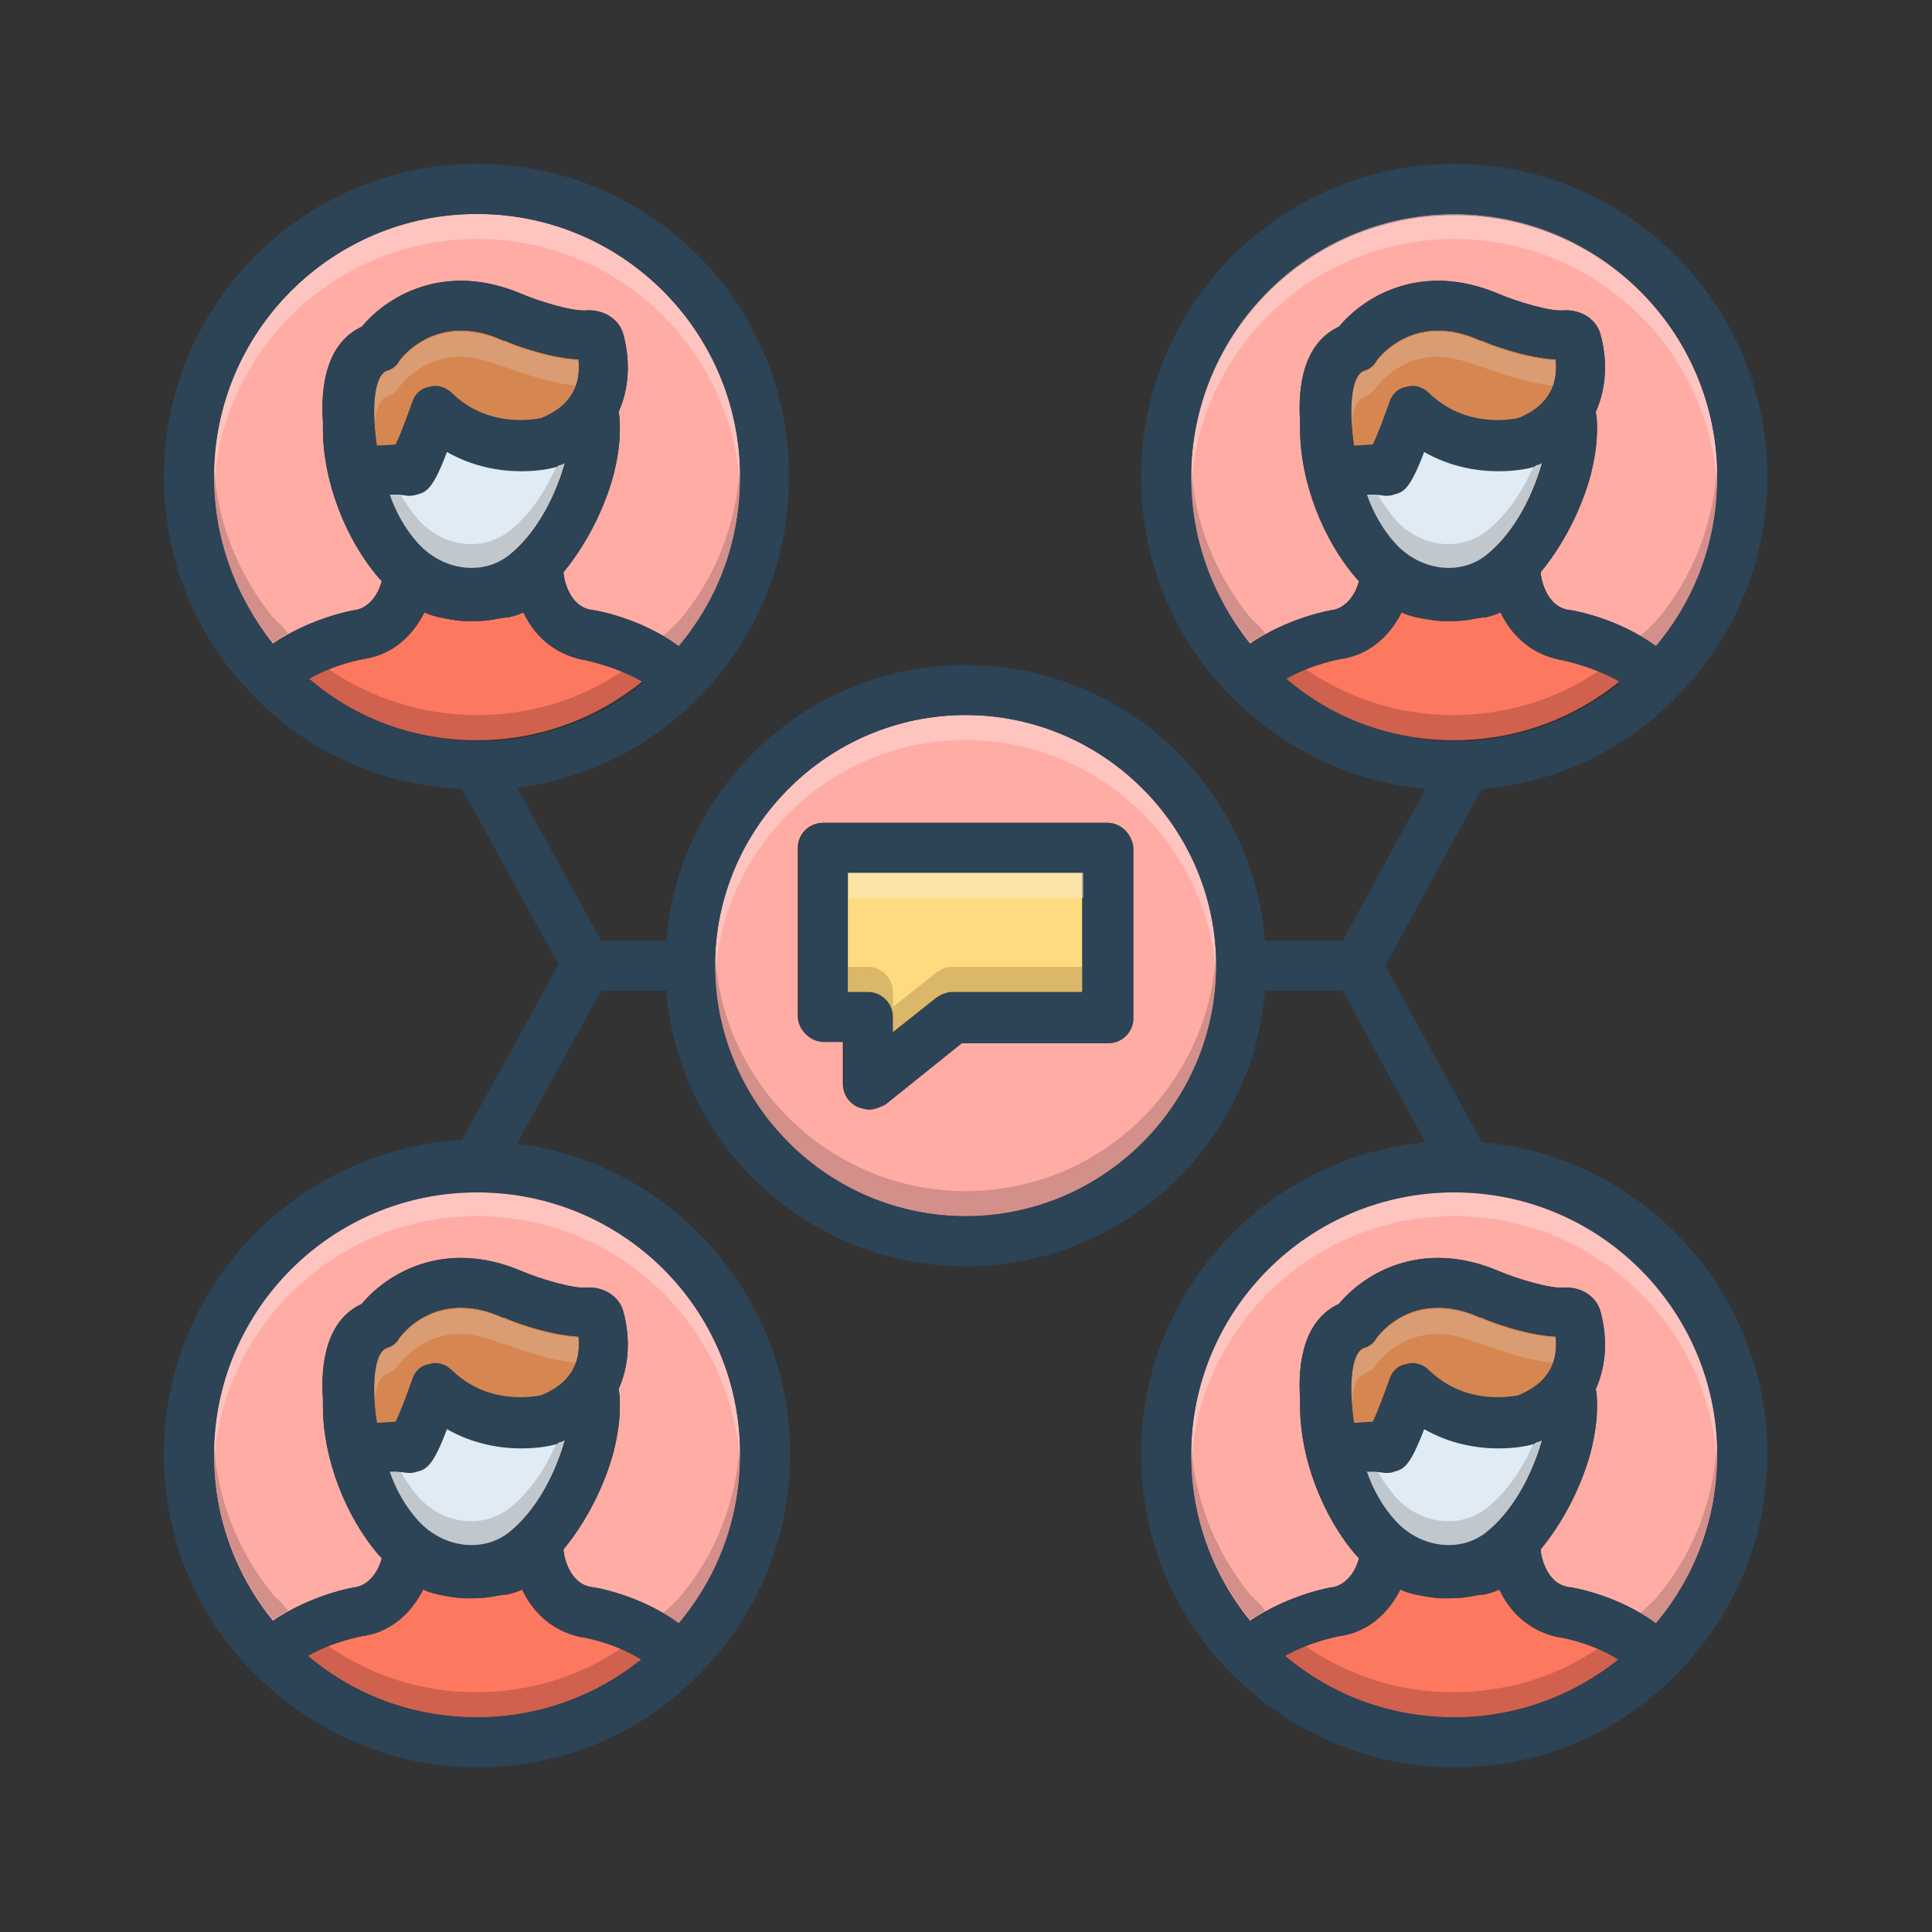 <svg xmlns="http://www.w3.org/2000/svg" xmlns:xlink="http://www.w3.org/1999/xlink" width="500" zoomAndPan="magnify" viewBox="0 0 375 375" height="500" preserveAspectRatio="xMidYMid meet" version="1.0"><rect x="0" y="0" width="375" height="375" fill="#333333" stroke="none"/><defs><clipPath id="id1"><path d="M 31.801 31.801 L 343.051 31.801 L 343.051 343.051 L 31.801 343.051 Z M 31.801 31.801 " clip-rule="nonzero"/></clipPath></defs><path fill="#fc785e" d="M 314.359 132.227 C 305.359 139.523 294.176 143.656 282.262 143.656 C 270.102 143.656 258.672 139.523 249.676 131.742 C 254.781 128.824 260.375 127.852 260.617 127.852 C 266.453 126.879 270.102 122.746 272.047 118.855 C 273.02 119.34 273.992 119.582 274.965 119.828 C 275.207 119.828 276.91 120.312 279.828 120.555 C 280.559 120.555 281.043 120.555 281.773 120.555 C 283.719 120.555 285.18 120.312 286.395 120.07 C 287.609 119.828 288.34 119.828 288.34 119.828 C 289.312 119.582 290.285 119.34 291.258 118.855 C 293.203 122.988 296.852 126.879 302.93 128.094 C 302.93 127.852 309.008 128.824 314.359 132.227 Z M 314.359 132.227 " fill-opacity="1" fill-rule="nonzero"/><path fill="#e1ebf4" d="M 299.281 89.918 C 297.094 97.457 293.203 104.02 288.34 107.91 C 283.234 112.047 275.453 111.074 270.59 105.723 C 268.156 103.047 266.211 99.645 264.996 95.996 L 268.887 95.996 C 269.371 95.996 269.859 95.996 270.59 95.754 C 272.535 95.266 273.75 94.539 276.426 87.484 C 286.637 93.32 297.094 90.648 297.578 90.402 C 297.824 90.402 297.824 90.402 298.066 90.16 C 298.309 90.402 298.797 90.16 299.281 89.918 Z M 299.281 89.918 " fill-opacity="1" fill-rule="nonzero"/><path fill="#e1ebf4" d="M 109.613 89.918 C 107.426 97.457 103.535 104.02 98.672 107.91 C 93.566 112.047 85.785 111.074 80.922 105.723 C 78.488 103.047 76.543 99.645 75.328 95.996 L 79.219 95.996 C 79.703 95.996 80.191 95.996 80.922 95.754 C 82.867 95.266 84.082 94.539 86.758 87.484 C 96.969 93.32 107.426 90.648 107.91 90.402 C 108.156 90.402 108.156 90.402 108.398 90.16 C 108.641 90.402 109.129 90.16 109.613 89.918 Z M 109.613 89.918 " fill-opacity="1" fill-rule="nonzero"/><path fill="#fc785e" d="M 124.691 132.227 C 115.691 139.523 104.508 143.656 92.594 143.656 C 80.434 143.656 69.004 139.523 60.008 131.742 C 65.113 128.824 70.707 127.852 70.949 127.852 C 76.785 126.879 80.434 122.746 82.379 118.855 C 83.352 119.34 84.324 119.582 85.297 119.828 C 85.539 119.828 87.242 120.312 90.16 120.555 C 90.891 120.555 91.375 120.555 92.105 120.555 C 94.051 120.555 95.512 120.312 96.727 120.07 C 97.941 119.828 98.672 119.828 98.672 119.828 C 99.645 119.582 100.617 119.34 101.59 118.855 C 103.535 122.988 107.184 126.879 113.262 128.094 C 113.262 127.852 119.34 128.824 124.691 132.227 Z M 124.691 132.227 " fill-opacity="1" fill-rule="nonzero"/><path fill="#e1ebf4" d="M 109.613 279.586 C 107.426 287.125 103.535 293.688 98.672 297.578 C 93.566 301.715 85.785 300.742 80.922 295.391 C 78.488 292.715 76.543 289.312 75.328 285.664 L 79.219 285.664 C 79.703 285.664 80.191 285.664 80.922 285.422 C 82.867 284.934 84.082 284.207 86.758 277.152 C 96.969 282.988 107.426 280.316 107.91 280.07 C 108.156 280.07 108.156 280.07 108.398 279.828 C 108.641 280.07 109.129 279.828 109.613 279.586 Z M 109.613 279.586 " fill-opacity="1" fill-rule="nonzero"/><path fill="#fc785e" d="M 124.691 321.895 C 115.691 329.191 104.508 333.324 92.594 333.324 C 80.434 333.324 69.004 329.191 59.766 321.41 C 64.871 318.492 70.465 317.52 70.707 317.52 C 76.543 316.547 80.191 312.414 82.137 308.523 C 83.109 309.008 84.082 309.25 85.055 309.496 C 85.297 309.496 87 309.98 89.918 310.223 C 90.648 310.223 91.133 310.223 91.863 310.223 C 93.809 310.223 95.266 309.98 96.484 309.738 C 97.699 309.496 98.43 309.496 98.43 309.496 C 99.402 309.25 100.375 309.008 101.348 308.523 C 103.293 312.656 106.938 316.547 112.773 317.762 C 113.262 317.52 119.34 318.492 124.691 321.895 Z M 124.691 321.895 " fill-opacity="1" fill-rule="nonzero"/><path fill="#fc785e" d="M 314.359 321.895 C 305.359 329.191 294.176 333.324 282.262 333.324 C 270.102 333.324 258.672 329.191 249.434 321.41 C 254.539 318.492 260.133 317.52 260.375 317.52 C 266.211 316.547 269.859 312.414 271.805 308.523 C 272.777 309.008 273.75 309.25 274.723 309.496 C 274.965 309.496 276.668 309.98 279.586 310.223 C 280.316 310.223 280.801 310.223 281.531 310.223 C 283.477 310.223 284.934 309.98 286.152 309.738 C 287.367 309.496 288.098 309.496 288.098 309.496 C 289.07 309.25 290.043 309.008 291.016 308.523 C 292.961 312.656 296.605 316.547 302.441 317.762 C 302.93 317.52 309.008 318.492 314.359 321.895 Z M 314.359 321.895 " fill-opacity="1" fill-rule="nonzero"/><path fill="#e1ebf4" d="M 299.281 279.586 C 297.094 287.125 293.203 293.688 288.34 297.578 C 283.234 301.715 275.453 300.742 270.59 295.391 C 268.156 292.715 266.211 289.312 264.996 285.664 L 268.887 285.664 C 269.371 285.664 270.102 285.664 270.59 285.422 C 272.535 284.934 273.75 284.207 276.426 277.152 C 286.637 282.988 297.094 280.316 297.578 280.07 C 297.824 280.07 297.824 280.07 298.066 279.828 C 298.309 280.07 298.797 279.828 299.281 279.586 Z M 299.281 279.586 " fill-opacity="1" fill-rule="nonzero"/><path fill="#d68751" d="M 294.66 271.074 C 293.203 271.316 284.449 273.02 277.398 266.211 C 276.18 264.996 274.48 264.508 273.02 264.996 C 271.316 265.238 270.102 266.453 269.617 268.156 C 268.645 270.832 267.426 274.234 266.453 276.18 L 262.809 276.18 C 261.836 269.859 262.078 262.562 264.754 261.59 C 265.727 261.348 266.699 260.617 267.184 259.645 C 267.426 259.402 271.316 253.809 279.098 253.809 C 281.531 253.809 284.207 254.297 287.367 255.754 C 287.367 255.754 287.367 255.754 287.609 255.754 C 289.07 256.484 296.363 259.16 301.957 259.402 C 302.441 263.781 300.984 268.398 294.66 271.074 Z M 294.66 271.074 " fill-opacity="1" fill-rule="nonzero"/><path fill="#d68751" d="M 294.66 81.406 C 293.203 81.648 284.449 83.352 277.398 76.543 C 276.18 75.328 274.48 74.84 273.02 75.328 C 271.316 75.57 270.102 76.785 269.617 78.488 C 268.645 81.164 267.426 84.566 266.453 86.512 L 262.809 86.512 C 261.836 80.191 262.078 72.895 264.754 71.922 C 265.727 71.68 266.699 70.949 267.184 69.977 C 267.672 69.25 271.805 64.141 279.098 64.141 C 281.531 64.141 284.207 64.629 287.367 66.086 C 287.367 66.086 287.367 66.086 287.609 66.086 C 289.07 66.816 296.363 69.492 301.957 69.734 C 302.441 74.113 300.984 78.73 294.66 81.406 Z M 294.66 81.406 " fill-opacity="1" fill-rule="nonzero"/><path fill="#d68751" d="M 104.992 81.406 C 103.535 81.648 94.781 83.352 87.73 76.543 C 86.512 75.328 84.812 74.84 83.352 75.328 C 81.648 75.57 80.434 76.785 79.949 78.488 C 78.977 81.164 77.758 84.566 76.785 86.512 L 73.141 86.512 C 72.168 80.191 72.41 72.895 75.086 71.922 C 76.059 71.68 77.031 70.949 77.516 69.977 C 78.004 69.25 82.137 64.141 89.43 64.141 C 91.863 64.141 94.539 64.629 97.699 66.086 C 97.699 66.086 97.699 66.086 97.941 66.086 C 99.402 66.816 106.695 69.492 112.289 69.734 C 112.773 74.113 111.316 78.73 104.992 81.406 Z M 104.992 81.406 " fill-opacity="1" fill-rule="nonzero"/><path fill="#d68751" d="M 104.992 271.074 C 103.535 271.316 94.781 273.02 87.73 266.211 C 86.512 264.996 84.812 264.508 83.352 264.996 C 81.648 265.238 80.434 266.453 79.949 268.156 C 78.977 270.832 77.758 274.234 76.785 276.18 L 73.141 276.18 C 72.168 269.859 72.41 262.562 75.086 261.59 C 76.059 261.348 77.031 260.617 77.516 259.645 C 77.758 259.402 81.648 253.809 89.43 253.809 C 91.863 253.809 94.539 254.297 97.699 255.754 C 97.699 255.754 97.699 255.754 97.941 255.754 C 99.402 256.484 106.695 259.16 112.289 259.402 C 112.773 263.781 111.316 268.398 104.992 271.074 Z M 104.992 271.074 " fill-opacity="1" fill-rule="nonzero"/><path fill="#feaca4" d="M 187.426 138.793 C 160.68 138.793 138.793 160.68 138.793 187.426 C 138.793 214.176 160.68 236.059 187.426 236.059 C 214.176 236.059 236.059 214.176 236.059 187.426 C 236.059 160.68 214.176 138.793 187.426 138.793 Z M 219.766 197.395 C 219.766 200.07 217.578 202.258 214.902 202.258 L 186.453 202.258 L 171.621 214.176 C 170.648 214.902 169.676 215.148 168.461 215.148 C 167.73 215.148 167 214.902 166.27 214.66 C 164.57 213.93 163.598 212.23 163.598 210.285 L 163.598 202.016 L 159.707 202.016 C 157.031 202.016 154.844 199.828 154.844 197.152 L 154.844 164.57 C 154.844 161.895 157.031 159.707 159.707 159.707 L 214.902 159.707 C 217.578 159.707 219.766 161.895 219.766 164.57 Z M 219.766 197.395 " fill-opacity="1" fill-rule="nonzero"/><path fill="#feaca4" d="M 143.656 282.262 C 143.656 294.418 139.523 305.848 131.742 315.086 C 124.203 309.496 115.207 308.035 114.719 308.035 C 110.344 307.305 109.371 301.715 109.371 300.742 C 114.965 293.934 117.883 286.395 119.098 281.773 C 119.828 278.855 120.312 275.938 120.312 273.02 C 120.312 271.805 120.312 270.832 120.07 269.617 C 122.258 264.754 122.258 259.402 121.043 254.781 C 120.312 251.621 117.152 249.676 113.746 249.918 C 111.316 250.164 104.75 248.219 101.348 246.758 C 86.027 240.191 74.84 247.488 70.223 253.082 C 63.414 256.242 62.195 264.508 62.684 271.562 C 62.684 272.047 62.684 272.535 62.684 273.02 C 62.684 282.988 67.059 294.418 73.625 301.957 C 73.867 302.199 73.867 302.199 74.113 302.441 C 73.625 304.387 72.168 307.305 69.25 308.035 C 68.762 308.035 60.496 309.496 52.957 314.602 C 45.66 305.605 41.527 294.418 41.527 282.504 C 41.527 254.297 64.387 231.438 92.594 231.438 C 120.801 231.438 143.656 254.055 143.656 282.262 Z M 143.656 282.262 " fill-opacity="1" fill-rule="nonzero"/><path fill="#feaca4" d="M 333.324 282.262 C 333.324 294.418 329.191 305.848 321.41 315.086 C 313.871 309.496 304.875 308.035 304.387 308.035 C 300.012 307.305 299.039 301.715 299.039 300.742 C 304.633 293.934 307.551 286.395 308.766 281.773 C 309.496 278.855 309.98 275.938 309.98 273.02 C 309.98 271.805 309.98 270.832 309.738 269.617 C 311.926 264.754 311.926 259.402 310.711 254.781 C 309.98 251.621 306.82 249.676 303.414 249.918 C 300.984 250.164 294.418 248.219 291.016 246.758 C 275.695 240.191 264.508 247.488 259.891 253.082 C 253.082 256.242 251.863 264.508 252.352 271.562 C 252.352 272.047 252.352 272.535 252.352 273.02 C 252.352 282.988 256.727 294.418 263.293 301.957 C 263.535 302.199 263.535 302.199 263.781 302.441 C 263.293 304.387 261.836 307.305 258.918 308.035 C 258.43 308.035 250.164 309.496 242.625 314.602 C 235.328 305.605 231.195 294.418 231.195 282.504 C 231.195 254.297 254.055 231.438 282.262 231.438 C 310.469 231.438 333.324 254.055 333.324 282.262 Z M 333.324 282.262 " fill-opacity="1" fill-rule="nonzero"/><path fill="#feaca4" d="M 333.324 92.594 C 333.324 104.75 329.191 116.18 321.41 125.418 C 313.871 119.828 304.875 118.367 304.387 118.367 C 300.012 117.637 299.039 112.047 299.039 111.074 C 304.633 104.266 307.551 96.727 308.766 92.105 C 309.496 89.188 309.98 86.27 309.98 83.352 C 309.98 82.137 309.98 81.164 309.738 79.949 C 311.926 75.086 311.926 69.734 310.711 65.113 C 309.98 61.953 306.82 60.008 303.414 60.25 C 300.984 60.496 294.418 58.551 291.016 57.09 C 275.695 50.523 264.508 57.82 259.891 63.414 C 253.082 66.574 251.863 74.84 252.352 81.895 C 252.352 82.379 252.352 82.867 252.352 83.352 C 252.352 93.32 256.727 104.75 263.293 112.289 C 263.535 112.531 263.535 112.531 263.781 112.773 C 263.293 114.719 261.836 117.637 258.918 118.367 C 258.43 118.367 250.164 119.828 242.625 124.934 C 235.328 115.938 231.195 104.75 231.195 92.836 C 231.195 64.629 254.055 41.77 282.262 41.77 C 310.469 41.77 333.324 64.387 333.324 92.594 Z M 333.324 92.594 " fill-opacity="1" fill-rule="nonzero"/><path fill="#feaca4" d="M 143.656 92.594 C 143.656 104.75 139.523 116.18 131.742 125.418 C 124.203 119.828 115.207 118.367 114.719 118.367 C 110.344 117.637 109.371 112.047 109.371 111.074 C 114.965 104.266 117.883 96.727 119.098 92.105 C 119.828 89.188 120.312 86.27 120.312 83.352 C 120.312 82.137 120.312 81.164 120.07 79.949 C 122.258 75.086 122.258 69.734 121.043 65.113 C 120.312 61.953 117.152 60.008 113.746 60.25 C 111.316 60.496 104.75 58.551 101.348 57.09 C 86.027 50.523 74.84 57.82 70.223 63.414 C 63.414 66.574 62.195 74.84 62.684 81.895 C 62.684 82.379 62.684 82.867 62.684 83.352 C 62.684 93.32 67.059 104.75 73.625 112.289 C 73.867 112.531 73.867 112.531 74.113 112.773 C 73.625 114.719 72.168 117.637 69.25 118.367 C 68.762 118.367 60.496 119.828 52.957 124.934 C 45.66 115.691 41.527 104.508 41.527 92.594 C 41.527 64.387 64.387 41.527 92.594 41.527 C 120.801 41.527 143.656 64.387 143.656 92.594 Z M 143.656 92.594 " fill-opacity="1" fill-rule="nonzero"/><path fill="#2d4356" d="M 214.902 159.707 L 159.949 159.707 C 157.273 159.707 155.086 161.895 155.086 164.57 L 155.086 197.395 C 155.086 200.07 157.273 202.258 159.949 202.258 L 163.84 202.258 L 163.84 210.527 C 163.84 212.473 164.812 214.176 166.516 214.902 C 167.242 215.148 167.973 215.391 168.703 215.391 C 169.676 215.391 170.891 214.902 171.863 214.418 L 186.695 202.504 L 215.148 202.504 C 217.82 202.504 220.012 200.312 220.012 197.641 L 220.012 164.57 C 219.766 161.895 217.578 159.707 214.902 159.707 Z M 210.039 192.531 L 184.75 192.531 C 183.777 192.531 182.562 193.02 181.59 193.75 L 173.324 200.312 L 173.324 197.395 C 173.324 194.723 171.133 192.531 168.461 192.531 L 164.57 192.531 L 164.57 169.434 L 210.039 169.434 Z M 210.039 192.531 " fill-opacity="1" fill-rule="nonzero"/><path fill="#ffdb80" d="M 210.039 169.434 L 210.039 192.531 L 184.75 192.531 C 183.777 192.531 182.562 193.02 181.59 193.75 L 173.324 200.312 L 173.324 197.395 C 173.324 194.723 171.133 192.531 168.461 192.531 L 164.57 192.531 L 164.57 169.434 Z M 210.039 169.434 " fill-opacity="1" fill-rule="nonzero"/><path fill="#e5d0c3" d="M 111.801 264.508 C 106.211 264.023 99.402 261.348 97.941 260.863 C 97.941 260.863 97.941 260.863 97.699 260.863 C 94.539 259.645 91.863 258.918 89.43 258.918 C 81.648 258.918 77.758 264.508 77.516 264.754 C 77.031 265.727 76.059 266.211 75.086 266.699 C 73.625 267.184 72.895 269.371 72.652 272.289 C 72.168 267.184 72.895 262.562 75.086 261.836 C 76.059 261.59 77.031 260.863 77.516 259.891 C 77.758 259.645 81.648 254.055 89.43 254.055 C 91.863 254.055 94.539 254.539 97.699 256 C 97.699 256 97.699 256 97.941 256 C 99.402 256.727 106.695 259.402 112.289 259.645 C 112.289 261.105 112.289 262.809 111.801 264.508 Z M 111.801 264.508 " fill-opacity="0.298" fill-rule="nonzero"/><path fill="#ffdedc" d="M 236.059 187.426 C 236.059 188.156 236.059 188.887 236.059 189.859 C 234.844 164.324 213.445 143.656 187.426 143.656 C 161.406 143.656 140.254 164.082 138.793 189.859 C 138.793 189.129 138.793 188.398 138.793 187.426 C 138.793 160.68 160.68 138.793 187.426 138.793 C 214.176 138.793 236.059 160.68 236.059 187.426 Z M 236.059 187.426 " fill-opacity="0.498" fill-rule="nonzero"/><path fill="#aa7371" d="M 236.059 187.426 C 236.059 214.176 214.176 236.059 187.426 236.059 C 160.68 236.059 138.793 214.176 138.793 187.426 C 138.793 186.695 138.793 185.723 138.793 184.996 C 140.008 210.527 161.406 231.195 187.426 231.195 C 213.445 231.195 234.602 210.77 236.059 184.996 C 236.059 185.723 236.059 186.695 236.059 187.426 Z M 236.059 187.426 " fill-opacity="0.498" fill-rule="nonzero"/><path fill="#9fa5aa" d="M 109.613 279.586 C 107.426 287.125 103.535 293.688 98.672 297.578 C 93.566 301.715 85.785 300.742 80.922 295.391 C 78.488 292.715 76.543 289.312 75.328 285.664 L 77.758 285.664 C 78.73 287.367 79.949 289.07 81.164 290.527 C 86.027 295.879 93.566 296.852 98.914 292.715 C 102.562 289.797 105.723 285.422 107.91 280.316 C 107.91 280.316 108.156 280.316 108.156 280.316 C 108.398 280.316 108.398 280.316 108.641 280.07 C 108.641 280.07 109.129 279.828 109.613 279.586 Z M 109.613 279.586 " fill-opacity="0.498" fill-rule="nonzero"/><path fill="#ffdedc" d="M 143.656 282.262 C 143.656 282.988 143.656 283.961 143.656 284.691 C 142.441 257.699 120.07 236.059 92.594 236.059 C 65.113 236.059 42.742 257.699 41.527 284.691 C 41.527 283.961 41.527 282.988 41.527 282.262 C 41.527 254.055 64.387 231.195 92.594 231.195 C 120.801 231.195 143.656 254.055 143.656 282.262 Z M 143.656 282.262 " fill-opacity="0.498" fill-rule="nonzero"/><path fill="#aa7371" d="M 52.957 309.496 C 53.93 310.469 55.145 311.441 55.875 312.656 C 54.902 313.141 53.93 313.871 52.957 314.359 C 45.66 305.359 41.527 294.176 41.527 282.262 C 41.527 281.531 41.527 280.559 41.527 279.828 C 42.016 290.77 46.148 300.984 52.957 309.496 Z M 52.957 309.496 " fill-opacity="0.498" fill-rule="nonzero"/><path fill="#aa7371" d="M 143.656 282.262 C 143.656 294.418 139.523 305.848 131.742 315.086 C 130.77 314.359 129.797 313.629 128.582 313.141 C 129.555 312.414 130.527 311.441 131.742 310.223 C 139.035 301.715 142.926 291.258 143.656 280.07 C 143.656 280.559 143.656 281.531 143.656 282.262 Z M 143.656 282.262 " fill-opacity="0.498" fill-rule="nonzero"/><path fill="#a54b3f" d="M 124.691 321.895 C 115.691 329.191 104.508 333.324 92.594 333.324 C 80.434 333.324 69.004 329.191 59.766 321.41 C 60.98 320.68 62.441 319.949 63.656 319.465 C 72.168 325.301 81.895 328.461 92.348 328.461 C 102.562 328.461 112.289 325.543 120.555 319.949 C 122.258 320.438 123.473 321.168 124.691 321.895 Z M 124.691 321.895 " fill-opacity="0.498" fill-rule="nonzero"/><path fill="#e5d0c3" d="M 301.469 264.508 C 295.879 264.023 289.07 261.348 287.609 260.863 C 287.609 260.863 287.609 260.863 287.367 260.863 C 284.207 259.645 281.531 258.918 279.098 258.918 C 271.316 258.918 267.426 264.508 267.184 264.754 C 266.699 265.727 265.727 266.211 264.754 266.699 C 263.293 267.184 262.562 269.371 262.32 272.289 C 261.836 267.184 262.562 262.562 264.754 261.836 C 265.727 261.59 266.699 260.863 267.184 259.891 C 267.426 259.645 271.316 254.055 279.098 254.055 C 281.531 254.055 284.207 254.539 287.367 256 C 287.367 256 287.367 256 287.609 256 C 289.07 256.727 296.363 259.402 301.957 259.645 C 301.957 261.105 301.957 262.809 301.469 264.508 Z M 301.469 264.508 " fill-opacity="0.298" fill-rule="nonzero"/><path fill="#9fa5aa" d="M 299.281 279.586 C 297.094 287.125 293.203 293.688 288.34 297.578 C 283.234 301.715 275.453 300.742 270.59 295.391 C 268.156 292.715 266.211 289.312 264.996 285.664 L 267.426 285.664 C 268.398 287.367 269.617 289.07 270.832 290.527 C 275.695 295.879 283.234 296.852 288.582 292.715 C 292.23 289.797 295.391 285.422 297.578 280.316 C 297.578 280.316 297.824 280.316 297.824 280.316 C 298.066 280.316 298.066 280.316 298.309 280.07 C 298.309 280.07 298.797 279.828 299.281 279.586 Z M 299.281 279.586 " fill-opacity="0.498" fill-rule="nonzero"/><path fill="#ffdedc" d="M 333.324 282.262 C 333.324 282.988 333.324 283.961 333.324 284.691 C 332.109 257.699 309.738 236.059 282.262 236.059 C 254.781 236.059 232.41 257.699 231.195 284.691 C 231.195 283.961 231.195 282.988 231.195 282.262 C 231.195 254.055 254.055 231.195 282.262 231.195 C 310.469 231.195 333.324 254.055 333.324 282.262 Z M 333.324 282.262 " fill-opacity="0.498" fill-rule="nonzero"/><path fill="#aa7371" d="M 242.625 309.496 C 243.598 310.469 244.812 311.441 245.543 312.656 C 244.57 313.141 243.598 313.871 242.625 314.359 C 235.328 305.359 231.195 294.176 231.195 282.262 C 231.195 281.531 231.195 280.559 231.195 279.828 C 231.684 290.77 235.816 300.984 242.625 309.496 Z M 242.625 309.496 " fill-opacity="0.498" fill-rule="nonzero"/><path fill="#aa7371" d="M 333.324 282.262 C 333.324 294.418 329.191 305.848 321.41 315.086 C 320.438 314.359 319.465 313.629 318.25 313.141 C 319.223 312.414 320.195 311.441 321.41 310.223 C 328.703 301.715 332.594 291.258 333.324 280.07 C 333.324 280.559 333.324 281.531 333.324 282.262 Z M 333.324 282.262 " fill-opacity="0.498" fill-rule="nonzero"/><path fill="#a54b3f" d="M 314.359 321.895 C 305.359 329.191 294.176 333.324 282.262 333.324 C 270.102 333.324 258.672 329.191 249.434 321.41 C 250.648 320.68 252.109 319.949 253.324 319.465 C 261.836 325.301 271.562 328.461 282.016 328.461 C 292.23 328.461 301.957 325.543 310.223 319.949 C 311.926 320.438 313.141 321.168 314.359 321.895 Z M 314.359 321.895 " fill-opacity="0.498" fill-rule="nonzero"/><path fill="#e5d0c3" d="M 111.801 74.84 C 106.211 74.355 99.402 71.68 97.941 71.195 C 97.941 71.195 97.941 71.195 97.699 71.195 C 94.539 69.977 91.863 69.25 89.43 69.25 C 81.648 69.25 77.758 74.84 77.516 75.086 C 77.031 76.059 76.059 76.543 75.086 77.031 C 73.625 77.516 72.895 79.703 72.652 82.621 C 72.168 77.516 72.895 72.895 75.086 72.168 C 76.059 71.922 77.031 71.195 77.516 70.223 C 77.758 69.977 81.648 64.387 89.43 64.387 C 91.863 64.387 94.539 64.871 97.699 66.332 C 97.699 66.332 97.699 66.332 97.941 66.332 C 99.402 67.059 106.695 69.734 112.289 69.977 C 112.289 71.438 112.289 73.141 111.801 74.84 Z M 111.801 74.84 " fill-opacity="0.298" fill-rule="nonzero"/><path fill="#9fa5aa" d="M 109.613 89.918 C 107.426 97.457 103.535 104.02 98.672 107.91 C 93.566 112.047 85.785 111.074 80.922 105.723 C 78.488 103.047 76.543 99.645 75.328 95.996 L 77.758 95.996 C 78.73 97.699 79.949 99.402 81.164 100.859 C 86.027 106.211 93.566 107.184 98.914 103.047 C 102.562 100.129 105.723 95.754 107.91 90.648 C 107.91 90.648 108.156 90.648 108.156 90.648 C 108.398 90.648 108.398 90.648 108.641 90.402 C 108.641 90.402 109.129 90.16 109.613 89.918 Z M 109.613 89.918 " fill-opacity="0.498" fill-rule="nonzero"/><path fill="#ffdedc" d="M 143.656 92.594 C 143.656 93.32 143.656 94.293 143.656 95.023 C 142.441 68.031 120.07 46.391 92.594 46.391 C 65.113 46.391 42.742 68.031 41.527 95.023 C 41.527 94.293 41.527 93.32 41.527 92.594 C 41.527 64.387 64.387 41.527 92.594 41.527 C 120.801 41.527 143.656 64.387 143.656 92.594 Z M 143.656 92.594 " fill-opacity="0.498" fill-rule="nonzero"/><path fill="#aa7371" d="M 52.957 119.828 C 53.93 120.801 55.145 121.773 55.875 122.988 C 54.902 123.473 53.93 124.203 52.957 124.691 C 45.66 115.691 41.527 104.508 41.527 92.594 C 41.527 91.863 41.527 90.891 41.527 90.16 C 42.016 101.102 46.148 111.316 52.957 119.828 Z M 52.957 119.828 " fill-opacity="0.498" fill-rule="nonzero"/><path fill="#aa7371" d="M 143.656 92.594 C 143.656 104.75 139.523 116.18 131.742 125.418 C 130.77 124.691 129.797 123.961 128.582 123.473 C 129.555 122.746 130.527 121.773 131.742 120.555 C 139.035 112.047 142.926 101.59 143.656 90.402 C 143.656 90.891 143.656 91.863 143.656 92.594 Z M 143.656 92.594 " fill-opacity="0.498" fill-rule="nonzero"/><path fill="#a54b3f" d="M 124.691 132.227 C 115.691 139.523 104.508 143.656 92.594 143.656 C 80.434 143.656 69.004 139.523 59.766 131.742 C 60.98 131.012 62.441 130.281 63.656 129.797 C 72.168 135.633 82.137 138.793 92.594 138.793 C 102.805 138.793 112.531 135.875 120.801 130.281 C 122.258 130.77 123.473 131.5 124.691 132.227 Z M 124.691 132.227 " fill-opacity="0.498" fill-rule="nonzero"/><path fill="#e5d0c3" d="M 301.469 74.84 C 295.879 74.355 289.07 71.68 287.609 71.195 C 287.609 71.195 287.609 71.195 287.367 71.195 C 284.207 69.977 281.531 69.25 279.098 69.25 C 271.316 69.25 267.426 74.84 267.184 75.086 C 266.699 76.059 265.727 76.543 264.754 77.031 C 263.293 77.516 262.562 79.703 262.32 82.621 C 261.836 77.516 262.562 72.895 264.754 72.168 C 265.727 71.922 266.699 71.195 267.184 70.223 C 267.426 69.977 271.316 64.387 279.098 64.387 C 281.531 64.387 284.207 64.871 287.367 66.332 C 287.367 66.332 287.367 66.332 287.609 66.332 C 289.07 67.059 296.363 69.734 301.957 69.977 C 301.957 71.438 301.957 73.141 301.469 74.84 Z M 301.469 74.84 " fill-opacity="0.298" fill-rule="nonzero"/><path fill="#9fa5aa" d="M 299.281 89.918 C 297.094 97.457 293.203 104.02 288.34 107.91 C 283.234 112.047 275.453 111.074 270.59 105.723 C 268.156 103.047 266.211 99.645 264.996 95.996 L 267.426 95.996 C 268.398 97.699 269.617 99.402 270.832 100.859 C 275.695 106.211 283.234 107.184 288.582 103.047 C 292.23 100.129 295.391 95.754 297.578 90.648 C 297.578 90.648 297.824 90.648 297.824 90.648 C 298.066 90.648 298.066 90.648 298.309 90.402 C 298.309 90.402 298.797 90.16 299.281 89.918 Z M 299.281 89.918 " fill-opacity="0.498" fill-rule="nonzero"/><path fill="#ffdedc" d="M 333.324 92.594 C 333.324 93.32 333.324 94.293 333.324 95.023 C 332.109 68.031 309.738 46.391 282.262 46.391 C 254.781 46.391 232.41 68.031 231.195 95.023 C 231.195 94.293 231.195 93.32 231.195 92.594 C 231.195 64.387 254.055 41.527 282.262 41.527 C 310.469 41.527 333.324 64.387 333.324 92.594 Z M 333.324 92.594 " fill-opacity="0.498" fill-rule="nonzero"/><path fill="#aa7371" d="M 242.625 119.828 C 243.598 120.801 244.812 121.773 245.543 122.988 C 244.57 123.473 243.598 124.203 242.625 124.691 C 235.328 115.691 231.195 104.508 231.195 92.594 C 231.195 91.863 231.195 90.891 231.195 90.16 C 231.684 101.102 235.816 111.316 242.625 119.828 Z M 242.625 119.828 " fill-opacity="0.498" fill-rule="nonzero"/><path fill="#aa7371" d="M 333.324 92.594 C 333.324 104.75 329.191 116.18 321.41 125.418 C 320.438 124.691 319.465 123.961 318.25 123.473 C 319.223 122.746 320.195 121.773 321.41 120.555 C 328.703 112.047 332.594 101.59 333.324 90.402 C 333.324 90.891 333.324 91.863 333.324 92.594 Z M 333.324 92.594 " fill-opacity="0.498" fill-rule="nonzero"/><path fill="#a54b3f" d="M 314.359 132.227 C 305.359 139.523 294.176 143.656 282.262 143.656 C 270.102 143.656 258.672 139.523 249.434 131.742 C 250.648 131.012 252.109 130.281 253.324 129.797 C 261.836 135.633 271.562 138.793 282.016 138.793 C 292.23 138.793 301.957 135.875 310.223 130.281 C 311.926 130.77 313.141 131.5 314.359 132.227 Z M 314.359 132.227 " fill-opacity="0.498" fill-rule="nonzero"/><g clip-path="url(#id1)"><path fill="#2d4356" d="M 287.609 221.711 L 268.887 187.426 L 287.609 153.141 C 301.957 151.926 315.086 145.844 325.301 135.391 C 336.73 123.961 343.051 108.641 343.051 92.594 C 343.051 59.035 315.816 31.801 282.262 31.801 C 248.703 31.801 221.469 59.035 221.469 92.594 C 221.469 108.398 227.547 123.473 238.492 134.66 C 248.703 145.359 262.078 151.68 276.668 153.141 L 260.617 182.562 L 245.543 182.562 C 243.109 152.652 218.066 129.066 187.426 129.066 C 156.789 129.066 131.742 152.652 129.309 182.562 L 116.664 182.562 L 100.375 152.898 C 113.746 151.195 125.906 145.117 135.391 135.633 C 146.816 124.203 153.141 108.883 153.141 92.836 C 153.383 59.035 126.148 31.801 92.594 31.801 C 59.035 31.801 31.801 59.035 31.801 92.594 C 31.801 108.398 37.879 123.473 48.824 134.66 C 59.766 146.09 74.113 152.41 89.676 153.141 L 108.398 187.184 L 89.676 221.227 C 57.578 223.172 31.801 249.676 31.801 282.262 C 31.801 298.066 37.879 313.141 48.824 324.328 C 60.496 336.242 76.059 343.051 92.594 343.051 C 108.883 343.051 124.203 336.73 135.633 325.059 C 147.062 313.629 153.383 298.309 153.383 282.262 C 153.383 251.379 130.281 225.848 100.375 221.957 L 116.664 192.289 L 129.309 192.289 C 131.742 222.199 156.789 245.785 187.426 245.785 C 218.066 245.785 243.109 222.199 245.543 192.289 L 260.617 192.289 L 276.668 221.711 C 245.785 224.629 221.469 250.648 221.469 282.262 C 221.469 298.066 227.547 313.141 238.492 324.328 C 250.164 336.242 265.727 343.051 282.262 343.051 C 298.551 343.051 313.871 336.73 325.301 325.059 C 336.73 313.629 343.051 298.309 343.051 282.262 C 343.051 250.648 318.734 224.387 287.609 221.711 Z M 231.195 92.594 C 231.195 64.387 254.055 41.527 282.262 41.527 C 310.469 41.527 333.324 64.387 333.324 92.594 C 333.324 104.75 329.191 116.18 321.41 125.418 C 313.871 119.828 304.875 118.367 304.387 118.367 C 300.012 117.637 299.039 112.047 299.039 111.074 C 304.633 104.266 307.551 96.727 308.766 92.105 C 309.496 89.188 309.98 86.27 309.98 83.352 C 309.98 82.137 309.98 81.164 309.738 79.949 C 311.926 75.086 311.926 69.734 310.711 65.113 C 309.98 61.953 306.82 60.008 303.414 60.25 C 300.984 60.496 294.418 58.551 291.016 57.09 C 275.695 50.523 264.508 57.82 259.891 63.414 C 253.082 66.574 251.863 74.84 252.352 81.895 C 252.352 82.379 252.352 82.867 252.352 83.352 C 252.352 93.32 256.727 104.75 263.293 112.289 C 263.535 112.531 263.535 112.531 263.781 112.773 C 263.293 114.719 261.836 117.637 258.918 118.367 C 258.43 118.367 250.164 119.828 242.625 124.934 C 235.328 115.691 231.195 104.508 231.195 92.594 Z M 268.887 96.238 C 269.371 96.238 269.859 96.238 270.59 95.996 C 272.535 95.512 273.75 94.781 276.426 87.73 C 286.637 93.566 297.094 90.891 297.578 90.648 C 297.824 90.648 297.824 90.648 298.066 90.402 C 298.551 90.16 299.039 89.918 299.523 89.676 C 297.336 97.211 293.445 103.777 288.582 107.668 C 283.477 111.801 275.695 110.828 270.832 105.48 C 268.398 102.805 266.453 99.402 265.238 95.754 Z M 262.809 86.512 C 261.836 80.191 262.078 72.895 264.754 71.922 C 265.727 71.68 266.699 70.949 267.184 69.977 C 267.672 69.25 271.805 64.141 279.098 64.141 C 281.531 64.141 284.207 64.629 287.367 66.086 C 287.367 66.086 287.367 66.086 287.609 66.086 C 289.07 66.816 296.363 69.492 301.957 69.734 C 302.441 73.867 301.227 78.488 294.66 81.164 C 293.203 81.406 284.449 83.109 277.398 76.301 C 276.18 75.086 274.48 74.598 273.02 75.086 C 271.316 75.328 270.102 76.543 269.617 78.246 C 268.645 80.922 267.426 84.324 266.453 86.27 Z M 249.676 131.742 C 254.781 128.824 260.375 127.852 260.617 127.852 C 266.453 126.879 270.102 122.746 272.047 118.855 C 273.02 119.34 273.992 119.582 274.965 119.828 C 275.207 119.828 276.91 120.312 279.828 120.555 C 280.559 120.555 281.043 120.555 281.773 120.555 C 283.719 120.555 285.18 120.312 286.395 120.07 C 287.609 119.828 288.34 119.828 288.34 119.828 C 289.312 119.582 290.285 119.34 291.258 118.855 C 293.203 122.988 296.852 126.879 302.93 128.094 C 302.93 128.094 309.25 129.309 314.602 132.473 C 305.605 139.766 294.418 143.898 282.504 143.898 C 270.102 143.656 258.672 139.523 249.676 131.742 Z M 41.527 92.594 C 41.527 64.387 64.387 41.527 92.594 41.527 C 120.801 41.527 143.656 64.387 143.656 92.594 C 143.656 104.75 139.523 116.18 131.742 125.418 C 124.203 119.828 115.207 118.367 114.719 118.367 C 110.344 117.637 109.371 112.047 109.371 111.074 C 114.965 104.266 117.883 96.727 119.098 92.105 C 119.828 89.188 120.312 86.27 120.312 83.352 C 120.312 82.137 120.312 81.164 120.07 79.949 C 122.258 75.086 122.258 69.734 121.043 65.113 C 120.312 61.953 117.152 60.008 113.746 60.25 C 111.316 60.496 104.75 58.551 101.348 57.09 C 86.027 50.523 74.84 57.82 70.223 63.414 C 63.414 66.574 62.195 74.84 62.684 81.895 C 62.684 82.379 62.684 82.867 62.684 83.352 C 62.684 93.32 67.059 104.75 73.625 112.289 C 73.867 112.531 73.867 112.531 74.113 112.773 C 73.625 114.719 72.168 117.637 69.25 118.367 C 68.762 118.367 60.496 119.828 52.957 124.934 C 45.66 115.691 41.527 104.508 41.527 92.594 Z M 79.219 96.238 C 79.703 96.238 80.191 96.238 80.922 95.996 C 82.867 95.512 84.082 94.781 86.758 87.73 C 96.969 93.566 107.426 90.891 107.91 90.648 C 108.156 90.648 108.156 90.648 108.398 90.402 C 108.883 90.16 109.371 89.918 109.855 89.676 C 107.668 97.211 103.777 103.777 98.914 107.668 C 93.809 111.801 86.027 110.828 81.164 105.48 C 78.73 102.805 76.785 99.402 75.57 95.754 Z M 73.141 86.512 C 72.168 80.191 72.41 72.895 75.086 71.922 C 76.059 71.68 77.031 70.949 77.516 69.977 C 78.004 69.25 82.137 64.141 89.43 64.141 C 91.863 64.141 94.539 64.629 97.699 66.086 C 97.699 66.086 97.699 66.086 97.941 66.086 C 99.402 66.816 106.695 69.492 112.289 69.734 C 112.773 73.867 111.559 78.488 104.992 81.164 C 103.535 81.406 94.781 83.109 87.73 76.301 C 86.512 75.086 84.812 74.598 83.352 75.086 C 81.648 75.328 80.434 76.543 79.949 78.246 C 78.977 80.922 77.758 84.324 76.785 86.27 Z M 60.008 131.742 C 65.113 128.824 70.707 127.852 70.949 127.852 C 76.785 126.879 80.434 122.746 82.379 118.855 C 83.352 119.34 84.324 119.582 85.297 119.828 C 85.539 119.828 87.242 120.312 90.16 120.555 C 90.891 120.555 91.375 120.555 92.105 120.555 C 94.051 120.555 95.512 120.312 96.727 120.07 C 97.941 119.828 98.672 119.828 98.672 119.828 C 99.645 119.582 100.617 119.34 101.59 118.855 C 103.535 122.988 107.184 126.879 113.262 128.094 C 113.262 128.094 119.582 129.309 124.934 132.473 C 115.938 139.766 104.75 143.898 92.836 143.898 C 80.434 143.656 69.004 139.523 60.008 131.742 Z M 92.594 333.324 C 80.434 333.324 69.004 329.191 59.766 321.41 C 64.871 318.492 70.465 317.52 70.707 317.52 C 76.543 316.547 80.191 312.414 82.137 308.523 C 83.109 309.008 84.082 309.25 85.055 309.496 C 85.297 309.496 87 309.98 89.918 310.223 C 90.648 310.223 91.133 310.223 91.863 310.223 C 93.809 310.223 95.266 309.98 96.484 309.738 C 97.699 309.496 98.43 309.496 98.43 309.496 C 99.402 309.25 100.375 309.008 101.348 308.523 C 103.293 312.656 106.938 316.547 112.773 317.762 C 112.773 317.762 119.098 318.734 124.445 322.141 C 115.691 329.191 104.508 333.324 92.594 333.324 Z M 79.219 285.906 C 79.703 285.906 80.191 285.906 80.922 285.664 C 82.867 285.18 84.082 284.449 86.758 277.398 C 96.969 283.234 107.426 280.559 107.91 280.316 C 108.156 280.316 108.156 280.316 108.398 280.07 C 108.883 279.828 109.371 279.586 109.855 279.344 C 107.668 286.879 103.777 293.445 98.914 297.336 C 93.809 301.469 86.027 300.496 81.164 295.148 C 78.73 292.473 76.785 289.07 75.57 285.422 Z M 73.141 276.18 C 72.168 269.859 72.41 262.562 75.086 261.59 C 76.059 261.348 77.031 260.617 77.516 259.645 C 77.758 259.402 81.648 253.809 89.43 253.809 C 91.863 253.809 94.539 254.297 97.699 255.754 C 97.699 255.754 97.699 255.754 97.941 255.754 C 99.402 256.484 106.695 259.16 112.289 259.402 C 112.773 263.535 111.559 268.156 104.992 270.832 C 103.535 271.074 94.781 272.777 87.73 265.969 C 86.512 264.754 84.812 264.266 83.352 264.754 C 81.648 264.996 80.434 266.211 79.949 267.914 C 78.977 270.59 77.758 273.992 76.785 275.938 Z M 143.656 282.262 C 143.656 294.418 139.523 305.848 131.742 315.086 C 124.203 309.496 115.207 308.035 114.719 308.035 C 110.344 307.305 109.371 301.715 109.371 300.742 C 114.965 293.934 117.883 286.395 119.098 281.773 C 119.828 278.855 120.312 275.938 120.312 273.02 C 120.312 271.805 120.312 270.832 120.07 269.617 C 122.258 264.754 122.258 259.402 121.043 254.781 C 120.312 251.621 117.152 249.676 113.746 249.918 C 111.316 250.164 104.75 248.219 101.348 246.758 C 86.027 240.191 74.84 247.488 70.223 253.082 C 63.414 256.242 62.195 264.508 62.684 271.562 C 62.684 272.047 62.684 272.535 62.684 273.02 C 62.684 282.988 67.059 294.418 73.625 301.957 C 73.867 302.199 73.867 302.199 74.113 302.441 C 73.625 304.387 72.168 307.305 69.25 308.035 C 68.762 308.035 60.496 309.496 52.957 314.602 C 45.66 305.605 41.527 294.418 41.527 282.504 C 41.527 254.297 64.387 231.438 92.594 231.438 C 120.801 231.438 143.656 254.055 143.656 282.262 Z M 187.426 236.059 C 160.68 236.059 138.793 214.176 138.793 187.426 C 138.793 160.68 160.68 138.793 187.426 138.793 C 214.176 138.793 236.059 160.68 236.059 187.426 C 236.059 214.176 214.176 236.059 187.426 236.059 Z M 282.262 333.324 C 270.102 333.324 258.672 329.191 249.434 321.41 C 254.539 318.492 260.133 317.52 260.375 317.52 C 266.211 316.547 269.859 312.414 271.805 308.523 C 272.777 309.008 273.75 309.25 274.723 309.496 C 274.965 309.496 276.668 309.98 279.586 310.223 C 280.316 310.223 280.801 310.223 281.531 310.223 C 283.477 310.223 284.934 309.98 286.152 309.738 C 287.367 309.496 288.098 309.496 288.098 309.496 C 289.07 309.25 290.043 309.008 291.016 308.523 C 292.961 312.656 296.605 316.547 302.441 317.762 C 302.441 317.762 308.766 318.734 314.113 322.141 C 305.359 329.191 294.176 333.324 282.262 333.324 Z M 268.887 285.906 C 269.371 285.906 270.102 285.906 270.59 285.664 C 272.535 285.18 273.75 284.449 276.426 277.398 C 286.637 283.234 297.094 280.559 297.578 280.316 C 297.824 280.316 297.824 280.316 298.066 280.07 C 298.551 279.828 299.039 279.586 299.523 279.344 C 297.336 286.879 293.445 293.445 288.582 297.336 C 283.477 301.469 275.695 300.496 270.832 295.148 C 268.398 292.473 266.453 289.07 265.238 285.422 Z M 262.809 276.18 C 261.836 269.859 262.078 262.562 264.754 261.59 C 265.727 261.348 266.699 260.617 267.184 259.645 C 267.426 259.402 271.316 253.809 279.098 253.809 C 281.531 253.809 284.207 254.297 287.367 255.754 C 287.367 255.754 287.367 255.754 287.609 255.754 C 289.07 256.484 296.363 259.16 301.957 259.402 C 302.441 263.535 301.227 268.156 294.66 270.832 C 293.203 271.074 284.449 272.777 277.398 265.969 C 276.18 264.754 274.48 264.266 273.02 264.754 C 271.316 264.996 270.102 266.211 269.617 267.914 C 268.645 270.59 267.426 273.992 266.453 275.938 Z M 321.41 315.086 C 313.871 309.496 304.875 308.035 304.387 308.035 C 300.012 307.305 299.039 301.715 299.039 300.742 C 304.633 293.934 307.551 286.395 308.766 281.773 C 309.496 278.855 309.98 275.938 309.98 273.02 C 309.98 271.805 309.98 270.832 309.738 269.617 C 311.926 264.754 311.926 259.402 310.711 254.781 C 309.98 251.621 306.82 249.676 303.414 249.918 C 300.984 250.164 294.418 248.219 291.016 246.758 C 275.695 240.191 264.508 247.488 259.891 253.082 C 253.082 256.242 251.863 264.508 252.352 271.562 C 252.352 272.047 252.352 272.535 252.352 273.02 C 252.352 282.988 256.727 294.418 263.293 301.957 C 263.535 302.199 263.535 302.199 263.781 302.441 C 263.293 304.387 261.836 307.305 258.918 308.035 C 258.43 308.035 250.164 309.496 242.625 314.602 C 235.328 305.605 231.195 294.418 231.195 282.504 C 231.195 254.297 254.055 231.438 282.262 231.438 C 310.469 231.438 333.324 254.297 333.324 282.504 C 333.324 294.418 329.191 305.848 321.41 315.086 Z M 321.41 315.086 " fill-opacity="1" fill-rule="nonzero"/></g><path fill="#f9edd2" d="M 164.812 169.434 L 210.285 169.434 L 210.285 174.297 L 164.812 174.297 Z M 164.812 169.434 " fill-opacity="0.498" fill-rule="nonzero"/><path fill="#846134" d="M 210.039 187.668 L 210.039 192.531 L 184.75 192.531 C 183.777 192.531 182.562 193.02 181.59 193.75 L 173.324 200.312 L 173.324 197.395 C 173.324 194.723 171.133 192.531 168.461 192.531 L 164.57 192.531 L 164.57 187.668 L 168.461 187.668 C 171.133 187.668 173.324 189.859 173.324 192.531 L 173.324 195.449 L 181.59 188.887 C 182.562 188.156 183.535 187.668 184.75 187.668 Z M 210.039 187.668 " fill-opacity="0.298" fill-rule="nonzero"/></svg>